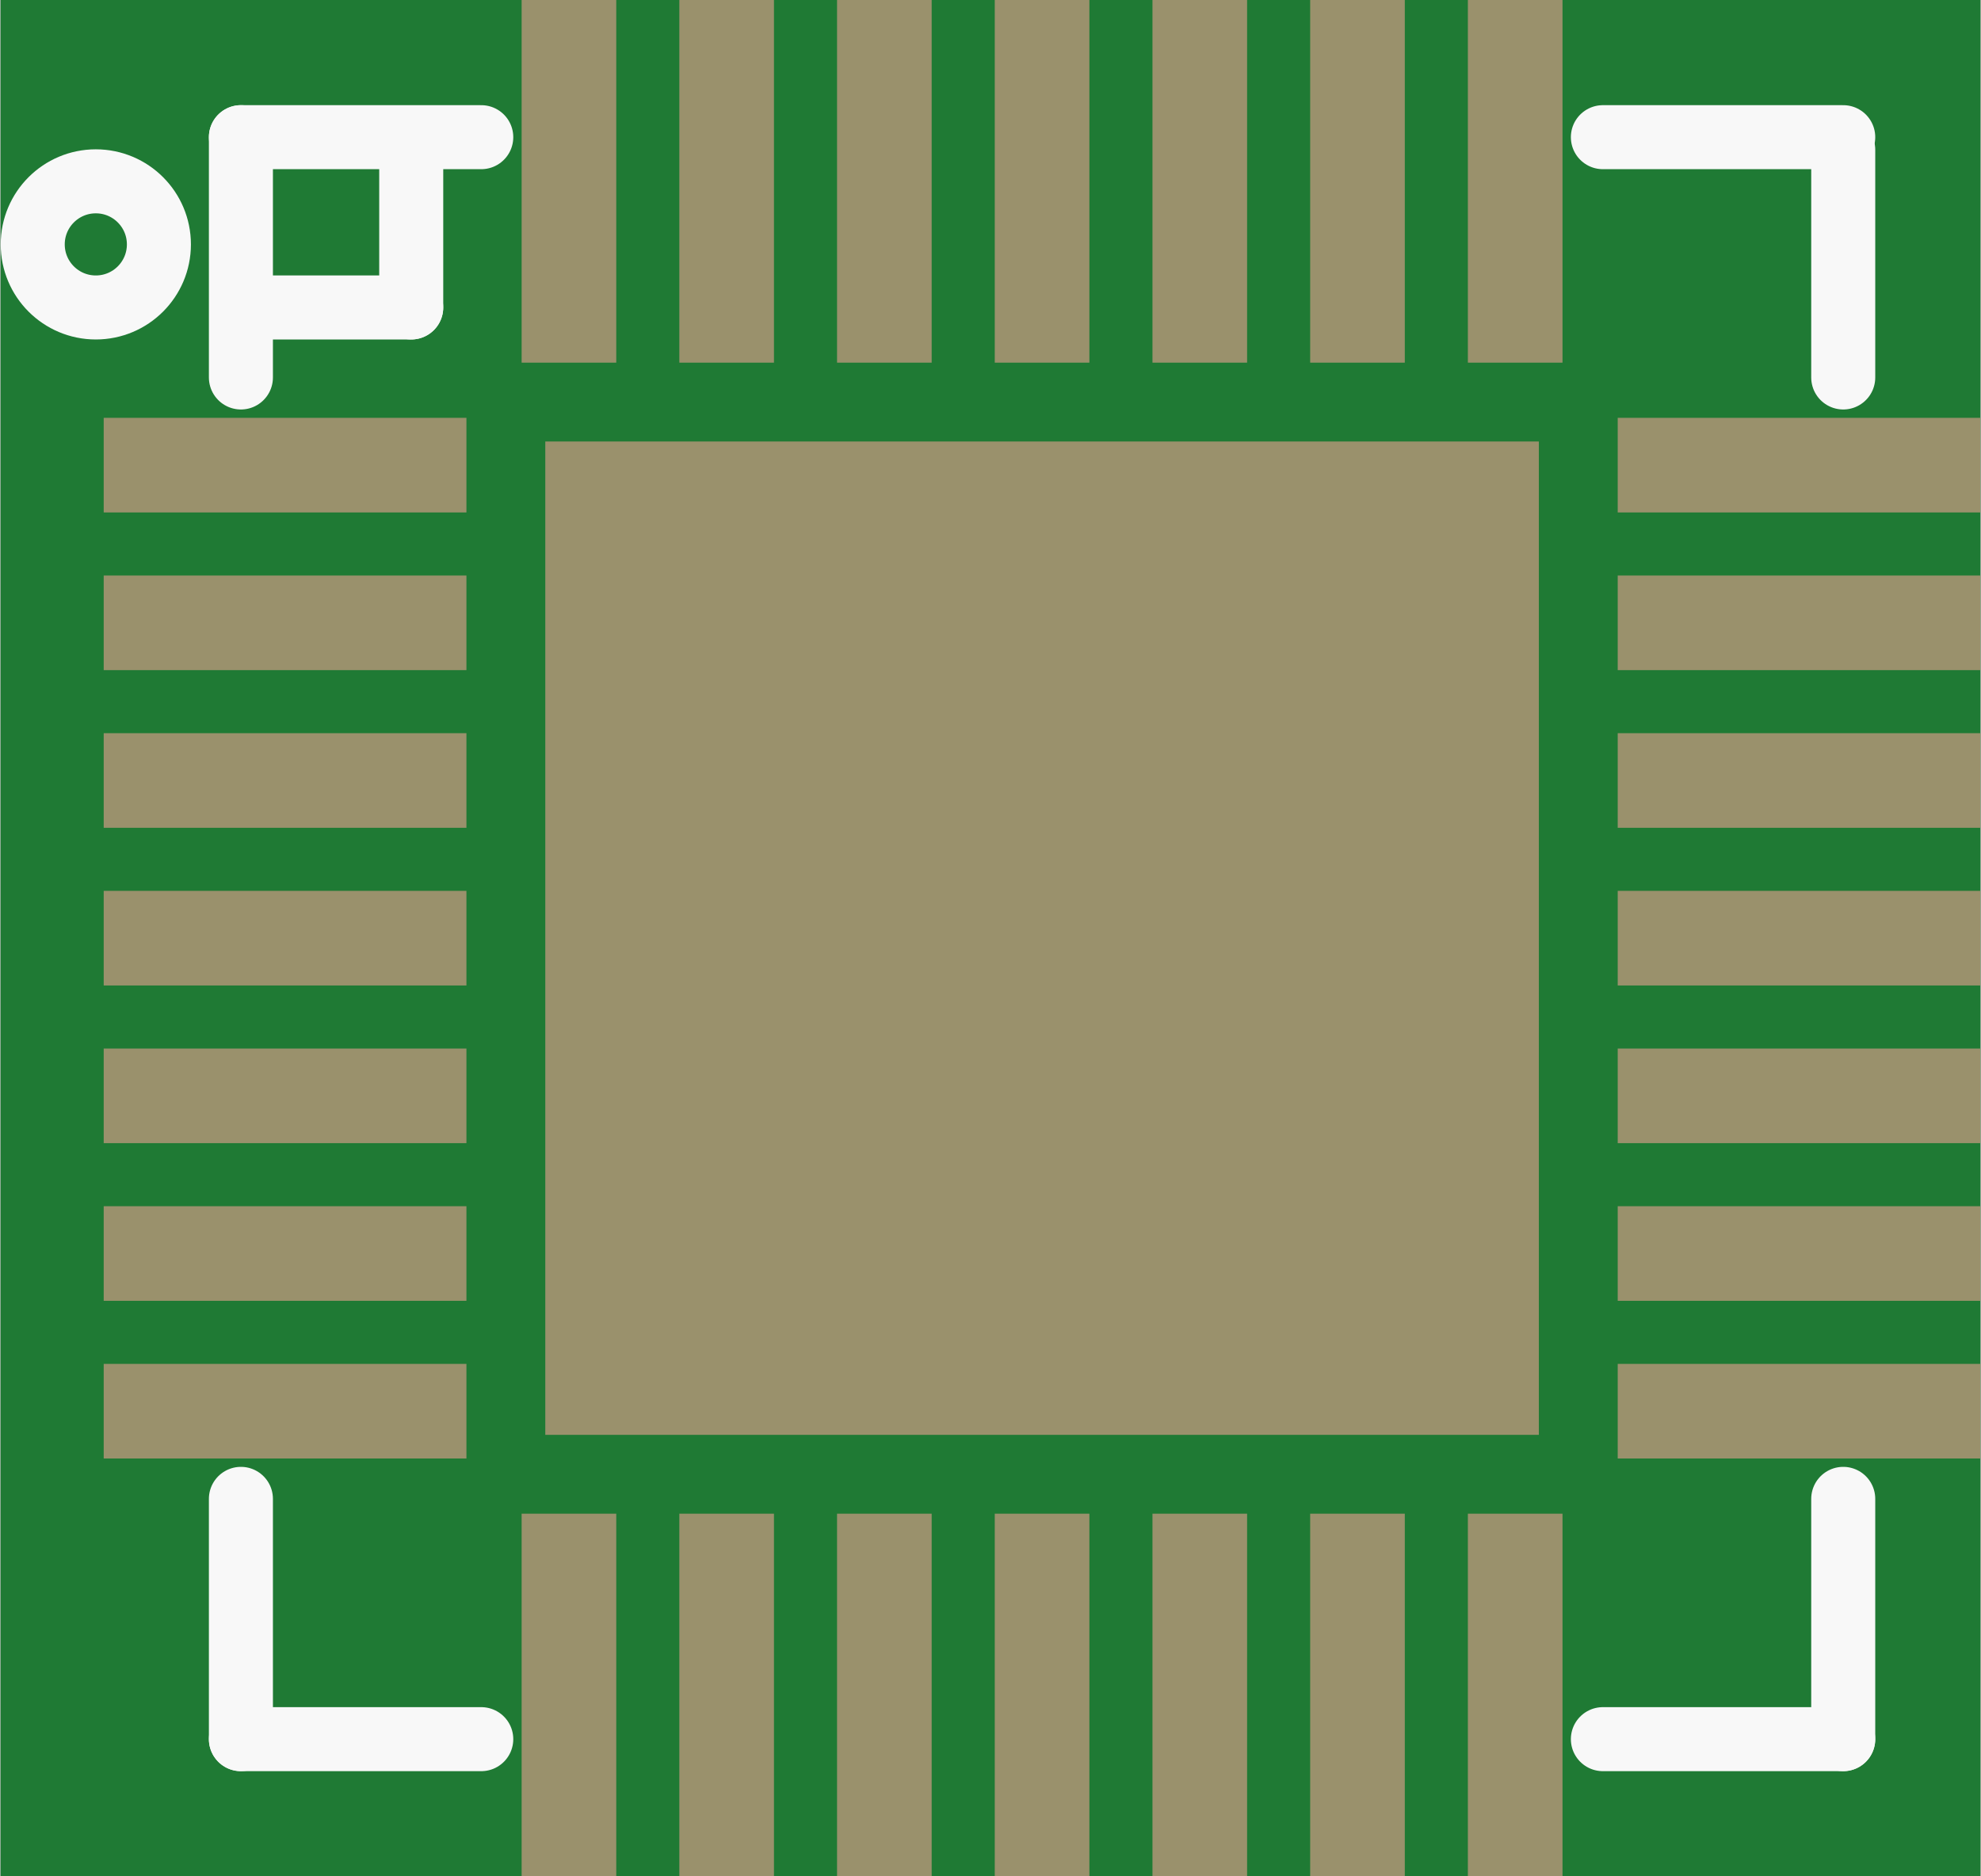 <?xml version='1.0' encoding='UTF-8' standalone='no'?>
<!-- Created with Fritzing (http://www.fritzing.org/) -->
<svg xmlns:svg='http://www.w3.org/2000/svg' xmlns='http://www.w3.org/2000/svg' version='1.2' baseProfile='tiny' x='0in' y='0in' width='0.247in' height='0.234in' viewBox='0 0 6.277 5.95' >
<rect x="0" y="0" width="6.277" height="5.95" fill="#333333" stroke="none"/>
<g id='breadboard'>
<path fill='#1F7A34' stroke='none' stroke-width='0' d='M0,0l6.277,0 0,5.95 -6.277,0 0,-5.95z
'/>
<rect id='connector0pad' connectorname='P$1' x='0.327' y='1.325' width='1.15' height='0.3' stroke='none' stroke-width='0' fill='#9A916C' stroke-linecap='round'/>
<rect id='connector1pad' connectorname='P$2' x='0.327' y='1.825' width='1.15' height='0.3' stroke='none' stroke-width='0' fill='#9A916C' stroke-linecap='round'/>
<rect id='connector2pad' connectorname='P$3' x='0.327' y='2.325' width='1.15' height='0.3' stroke='none' stroke-width='0' fill='#9A916C' stroke-linecap='round'/>
<rect id='connector3pad' connectorname='P$4' x='0.327' y='2.825' width='1.15' height='0.3' stroke='none' stroke-width='0' fill='#9A916C' stroke-linecap='round'/>
<rect id='connector4pad' connectorname='P$5' x='0.327' y='3.325' width='1.15' height='0.3' stroke='none' stroke-width='0' fill='#9A916C' stroke-linecap='round'/>
<rect id='connector5pad' connectorname='P$6' x='0.327' y='3.825' width='1.15' height='0.3' stroke='none' stroke-width='0' fill='#9A916C' stroke-linecap='round'/>
<rect id='connector6pad' connectorname='P$7' x='0.327' y='4.325' width='1.15' height='0.3' stroke='none' stroke-width='0' fill='#9A916C' stroke-linecap='round'/>
<rect id='connector7pad' connectorname='P$8' x='1.652' y='4.8' width='0.3' height='1.15' stroke='none' stroke-width='0' fill='#9A916C' stroke-linecap='round'/>
<rect id='connector8pad' connectorname='P$9' x='2.152' y='4.8' width='0.3' height='1.15' stroke='none' stroke-width='0' fill='#9A916C' stroke-linecap='round'/>
<rect id='connector9pad' connectorname='P$10' x='2.652' y='4.8' width='0.3' height='1.15' stroke='none' stroke-width='0' fill='#9A916C' stroke-linecap='round'/>
<rect id='connector10pad' connectorname='P$11' x='3.152' y='4.8' width='0.3' height='1.15' stroke='none' stroke-width='0' fill='#9A916C' stroke-linecap='round'/>
<rect id='connector11pad' connectorname='P$12' x='3.652' y='4.8' width='0.3' height='1.15' stroke='none' stroke-width='0' fill='#9A916C' stroke-linecap='round'/>
<rect id='connector12pad' connectorname='P$13' x='4.152' y='4.8' width='0.3' height='1.15' stroke='none' stroke-width='0' fill='#9A916C' stroke-linecap='round'/>
<rect id='connector13pad' connectorname='P$14' x='4.652' y='4.8' width='0.3' height='1.15' stroke='none' stroke-width='0' fill='#9A916C' stroke-linecap='round'/>
<rect id='connector14pad' connectorname='P$15' x='5.127' y='4.325' width='1.15' height='0.3' stroke='none' stroke-width='0' fill='#9A916C' stroke-linecap='round'/>
<rect id='connector15pad' connectorname='P$16' x='5.127' y='3.825' width='1.15' height='0.3' stroke='none' stroke-width='0' fill='#9A916C' stroke-linecap='round'/>
<rect id='connector16pad' connectorname='P$17' x='5.127' y='3.325' width='1.15' height='0.3' stroke='none' stroke-width='0' fill='#9A916C' stroke-linecap='round'/>
<rect id='connector17pad' connectorname='P$18' x='5.127' y='2.825' width='1.15' height='0.3' stroke='none' stroke-width='0' fill='#9A916C' stroke-linecap='round'/>
<rect id='connector18pad' connectorname='P$19' x='5.127' y='2.325' width='1.15' height='0.3' stroke='none' stroke-width='0' fill='#9A916C' stroke-linecap='round'/>
<rect id='connector19pad' connectorname='P$20' x='5.127' y='1.825' width='1.15' height='0.3' stroke='none' stroke-width='0' fill='#9A916C' stroke-linecap='round'/>
<rect id='connector20pad' connectorname='P$21' x='5.127' y='1.325' width='1.15' height='0.3' stroke='none' stroke-width='0' fill='#9A916C' stroke-linecap='round'/>
<rect id='connector21pad' connectorname='P$22' x='4.652' y='0' width='0.3' height='1.15' stroke='none' stroke-width='0' fill='#9A916C' stroke-linecap='round'/>
<rect id='connector22pad' connectorname='P$23' x='4.152' y='0' width='0.3' height='1.15' stroke='none' stroke-width='0' fill='#9A916C' stroke-linecap='round'/>
<rect id='connector23pad' connectorname='P$24' x='3.652' y='0' width='0.3' height='1.15' stroke='none' stroke-width='0' fill='#9A916C' stroke-linecap='round'/>
<rect id='connector24pad' connectorname='P$25' x='3.152' y='0' width='0.3' height='1.15' stroke='none' stroke-width='0' fill='#9A916C' stroke-linecap='round'/>
<rect id='connector25pad' connectorname='P$26' x='2.652' y='0' width='0.3' height='1.15' stroke='none' stroke-width='0' fill='#9A916C' stroke-linecap='round'/>
<rect id='connector26pad' connectorname='P$27' x='2.152' y='0' width='0.3' height='1.15' stroke='none' stroke-width='0' fill='#9A916C' stroke-linecap='round'/>
<rect id='connector27pad' connectorname='P$28' x='1.652' y='0' width='0.3' height='1.15' stroke='none' stroke-width='0' fill='#9A916C' stroke-linecap='round'/>
<rect id='connector28pad' connectorname='P$29' x='1.727' y='1.4' width='3.15' height='3.15' stroke='none' stroke-width='0' fill='#9A916C' stroke-linecap='round'/>
<line x1='1.302' y1='0.475' x2='1.302' y2='0.975' stroke='#f8f8f8' stroke-width='0.203' stroke-linecap='round'/>
<line x1='1.302' y1='0.975' x2='0.802' y2='0.975' stroke='#f8f8f8' stroke-width='0.203' stroke-linecap='round'/>
<line x1='5.842' y1='0.475' x2='5.842' y2='1.197' stroke='#f8f8f8' stroke-width='0.203' stroke-linecap='round'/>
<line x1='5.842' y1='5.515' x2='5.842' y2='4.753' stroke='#f8f8f8' stroke-width='0.203' stroke-linecap='round'/>
<line x1='0.762' y1='0.435' x2='0.762' y2='1.197' stroke='#f8f8f8' stroke-width='0.203' stroke-linecap='round'/>
<line x1='0.762' y1='0.435' x2='1.524' y2='0.435' stroke='#f8f8f8' stroke-width='0.203' stroke-linecap='round'/>
<line x1='0.762' y1='5.515' x2='0.762' y2='4.753' stroke='#f8f8f8' stroke-width='0.203' stroke-linecap='round'/>
<line x1='0.762' y1='5.515' x2='1.524' y2='5.515' stroke='#f8f8f8' stroke-width='0.203' stroke-linecap='round'/>
<line x1='5.842' y1='5.515' x2='5.08' y2='5.515' stroke='#f8f8f8' stroke-width='0.203' stroke-linecap='round'/>
<line x1='5.842' y1='0.435' x2='5.08' y2='0.435' stroke='#f8f8f8' stroke-width='0.203' stroke-linecap='round'/>
<circle cx='0.302' cy='0.775' r='0.2' stroke='#f8f8f8' stroke-width='0.203' fill='none' />
</g>
</svg>